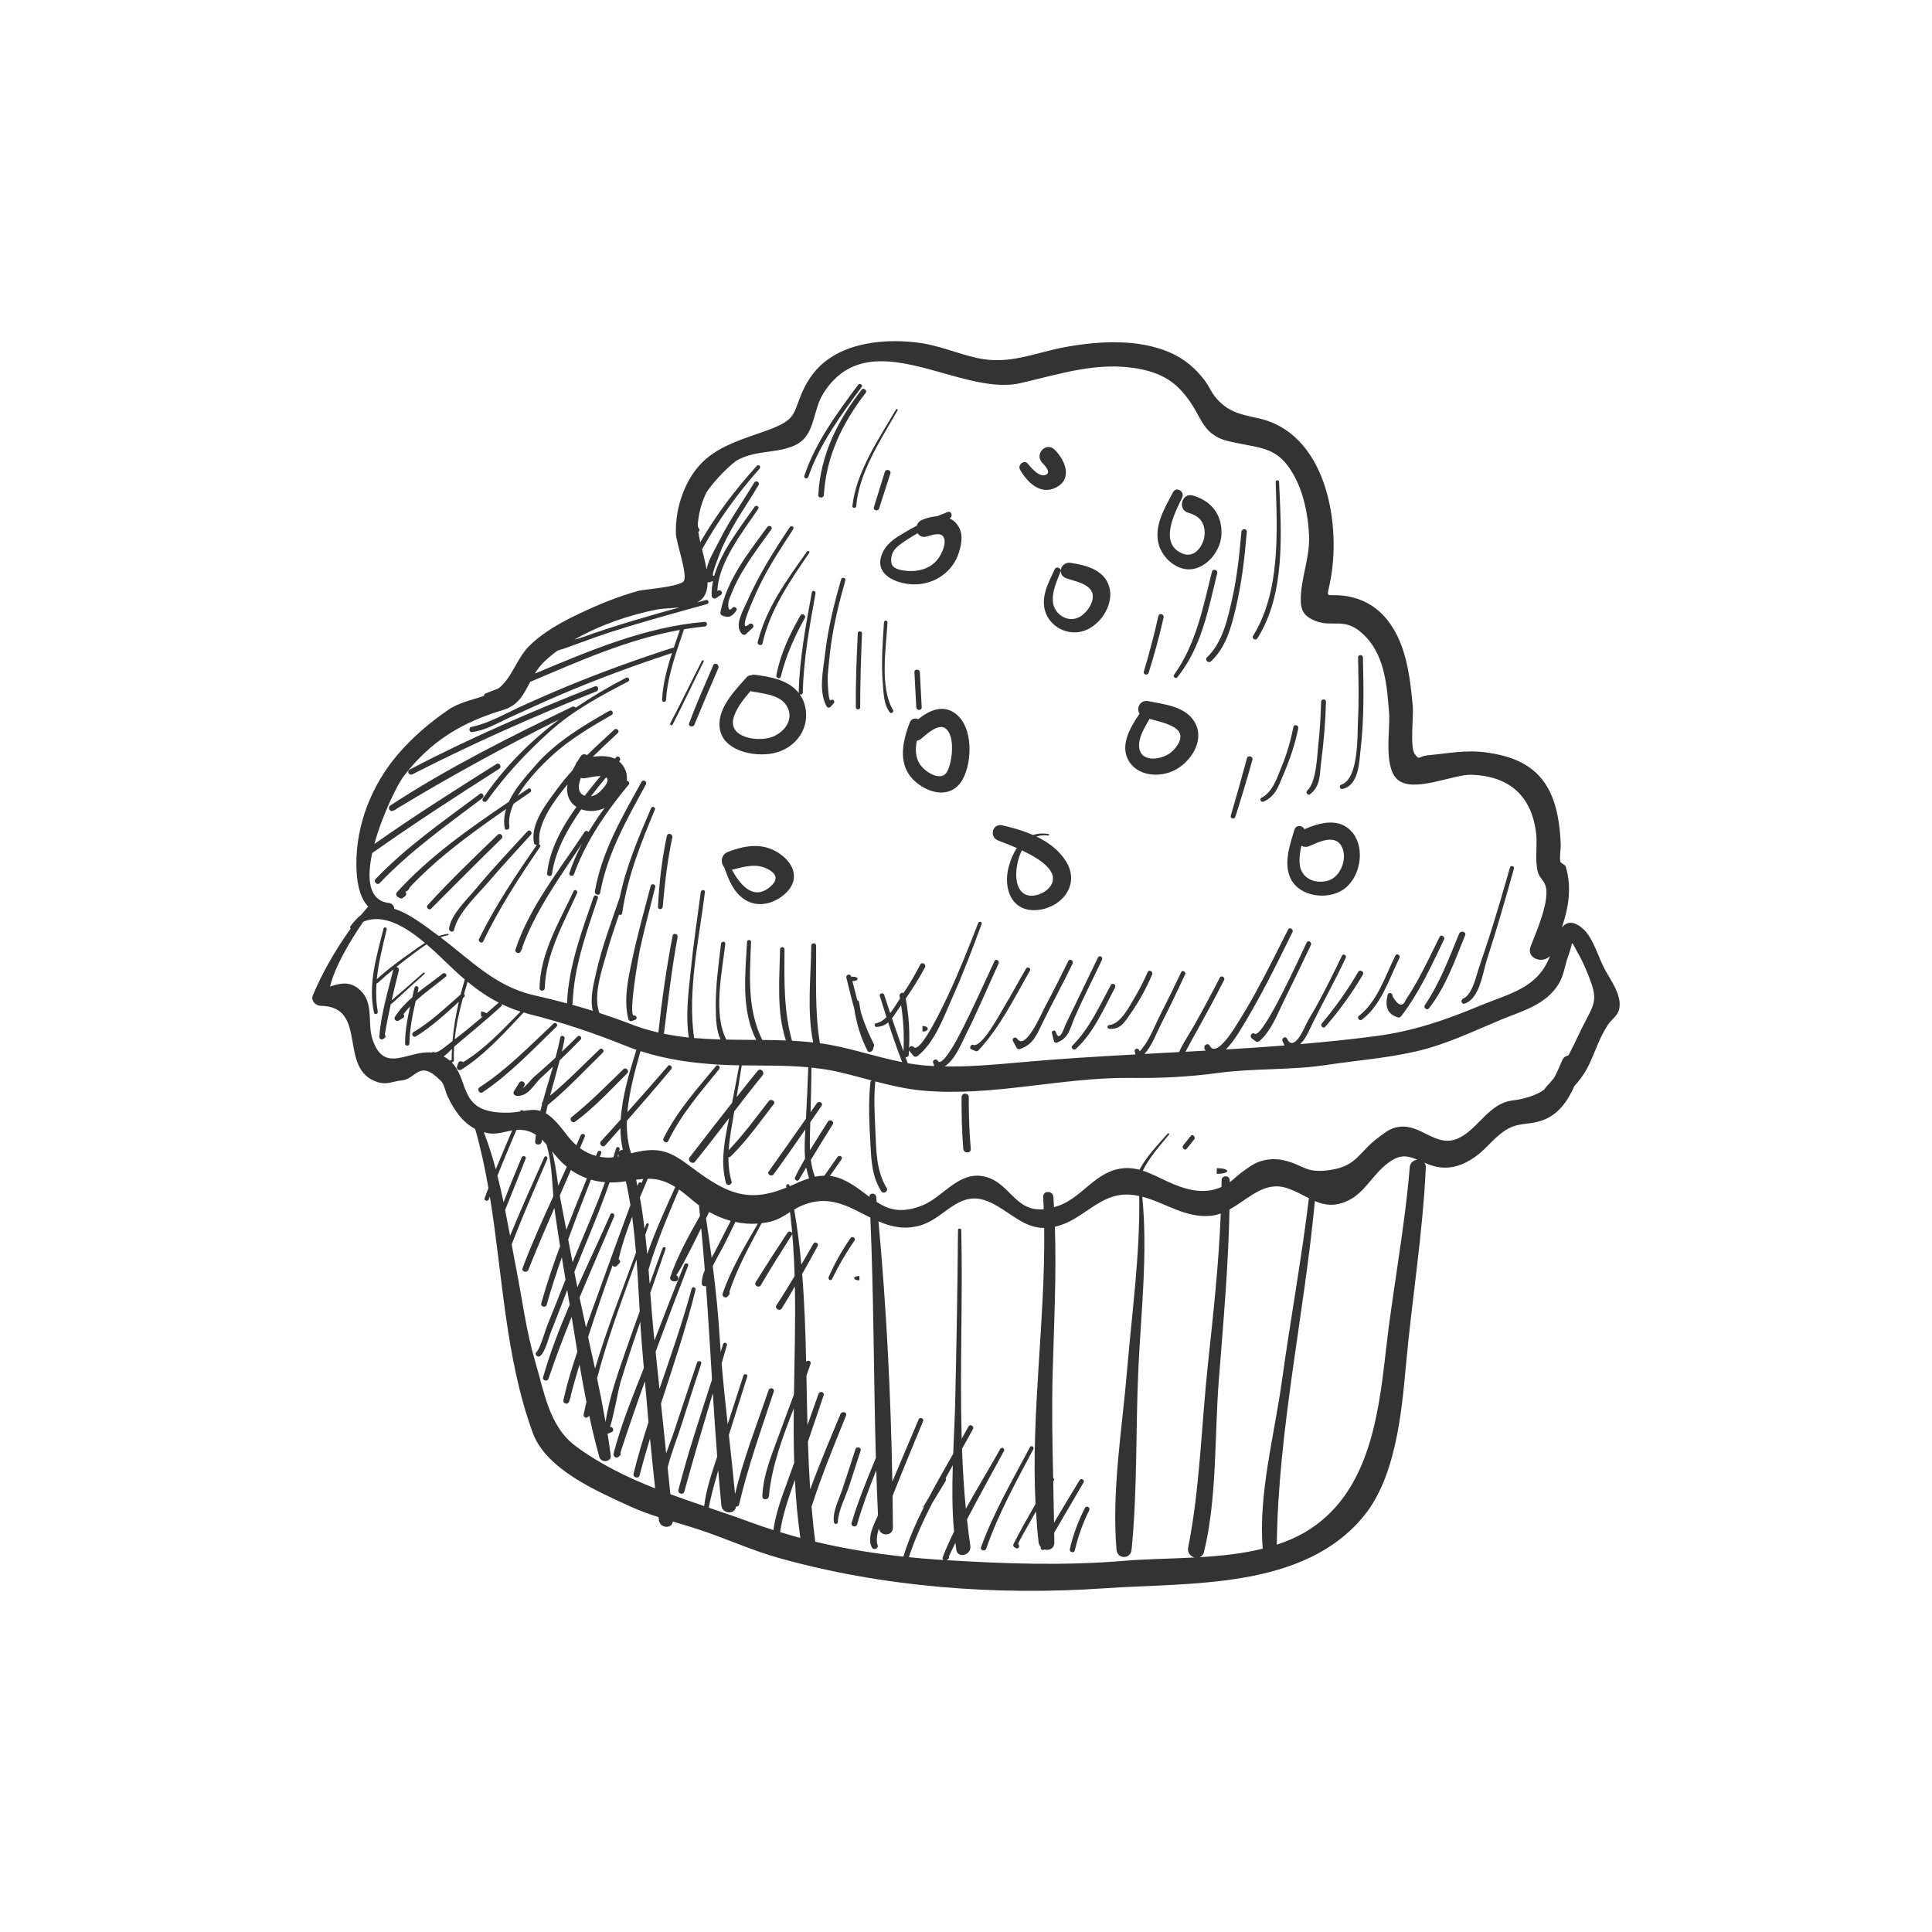 <?xml version="1.0" encoding="utf-8"?>
<!-- Generator: Adobe Illustrator 16.0.0, SVG Export Plug-In . SVG Version: 6.00 Build 0)  -->
<!DOCTYPE svg PUBLIC "-//W3C//DTD SVG 1.1//EN" "http://www.w3.org/Graphics/SVG/1.1/DTD/svg11.dtd">
<svg version="1.1" id="Layer_1" xmlns="http://www.w3.org/2000/svg" xmlns:xlink="http://www.w3.org/1999/xlink" x="0px" y="0px"
	 width="350px" height="350px" viewBox="0 0 350 350" enable-background="new 0 0 350 350" xml:space="preserve">
<g>
	<path fill="#333333" d="M286.76,168.243c-1.758-1.527-2.946-1.254-3.804-0.235c1.207-3.631,1.819-7.265,0.7-10.986
		c-0.133-0.441-0.859-0.569-0.968-0.897c-0.223-0.67,0.079-2.345,0.052-3.118c-0.124-3.426-0.642-7.333-2.381-10.355
		c-2.419-4.2-6.531-5.709-11.132-6.34c-3.771-0.52-6.874,0.193-10.519,0.512c-1.773,0.155-1.495,1.042-2.42-0.237
		c-0.896-1.244-0.189-6.912-0.343-8.586c-0.484-5.313-1.181-11.438-4.649-15.734c-2.002-2.478-4.607-3.918-7.783-4.331
		c-3.749-0.487-3.139,1.022-2.392-3.351c1.78-10.397-1.115-26.217-13.193-28.816c-3.197-0.688-5.702-1.171-7.904-4.023
		c-0.63-0.817-1.057-1.85-1.682-2.691c-1.722-2.319-3.757-4.043-6.414-5.202c-5.686-2.478-12.708-2.087-18.679-1.028
		c-5.747,1.018-10.313,3.355-16.262,2.028c-3.549-0.792-6.851-2.265-10.5-2.754c-5.343-0.713-11.894-0.262-16.423,2.953
		c-2.17,1.54-3.634,3.533-4.709,5.943c-1.774,3.983-0.878,5.017-6.63,7.063c-6.742,2.397-12.046,3.721-14.986,11.217
		c-0.917,2.338-1.346,4.823-1.298,7.334c0.034,1.703,2.142,7.314,1.452,8.625c-0.564,1.07-7.263,1.546-8.156,1.788
		c-3.688,0.999-7.295,2.484-10.742,4.122c-3.301,1.567-6.636,3.375-9.235,6.003c-2.138,2.163-3.056,5.729-5.466,7.575
		c-0.756,0.298-1.514,0.592-2.271,0.877c-0.229,0.087-0.338,0.274-0.363,0.47c-2.125,0.749-4.428,1.139-6.5,2.562
		c-3.341,2.297-6.492,4.987-9.121,8.076c-4.674,5.493-7.533,12.637-7.478,19.925c0.02,2.748,0.445,5.837,2.137,7.595
		c-0.42,0.479-0.842,0.973-1.262,1.49c-0.661,0.532-1.316,1.213-1.966,2.092c-0.113,0.151-0.05,0.304,0.073,0.387
		c-2.79,3.875-5.342,8.372-6.889,12.192c-0.363,0.895,0.544,1.814,1.39,1.822c8.923,0.096,2.937,11.676,10.514,13.873
		c1.621,0.467,2.603-0.211,4.2-0.354c2.727-0.242,3.133-4.004,7.161,0.141c0.565,0.58,0.814,2.016,1.173,2.76
		c1.176,2.453,2.666,4.686,4.987,5.879c1.011,3.52,1.776,7.105,2.408,10.727c-0.228,0.609-0.474,1.211-0.688,1.824
		c-0.164,0.471,0.589,0.678,0.746,0.207c0.06-0.176,0.13-0.348,0.192-0.525c2.345,14.316,2.788,29.146,7.771,42.809
		c2.428,6.662,11.668,10.594,17.597,13.324c1.694,0.781,3.435,1.402,5.194,1.969c0.025,0.182,0.042,0.369,0.065,0.553
		c0.192,1.488,2.391,1.617,2.515,0.244c1.481,0.443,2.966,0.875,4.443,1.354c4.981,1.613,9.702,3.824,14.754,5.242
		c18.885,5.307,39.458,6.852,59.025,5.498c15.581-1.076,36.066,0.279,46.986-13.113c5.708-7,6.82-18.49,7.609-27.234
		c1.089-12.07,3.051-23.773,3.606-35.912c0.016-0.357-0.096-0.625-0.252-0.846c0.187,0.078,0.376,0.158,0.574,0.24
		c3.147,1.301,5.934,0.596,8.637-1.313c1.859-1.313,3.222-3.217,5.065-4.529c2.492-1.779,4.17-1.16,6.744-1.949
		c3.132-0.957,4.913-3.537,6.159-6.357c1.102-1.195,2.034-2.521,2.776-4.141c1.101-2.396,1.8-4.664,3.294-6.939
		c0.67-1.025,1.761-1.549,2.046-2.893c0.528-2.479-1.66-5.318-2.7-7.294C289.526,173.321,288.564,169.811,286.76,168.243
		 M118.976,110.429c1.075-0.21,2.624-0.223,4.143-0.398c-5.825,1.619-11.643,3.271-17.334,5.318
		c-0.496,0.178-1.102,0.357-1.763,0.545C108.661,113.202,114.151,111.375,118.976,110.429 M73.162,140.581
		c4.941-6.416,10.576-9.746,18.026-11.974c2.746-0.822,3.713-2.903,4.866-5.087c8.826-3.735,17.737-7.732,27.111-9.399
		c-0.367,1.075-0.74,2.145-1.103,3.218c-0.061-0.011-0.129-0.011-0.203,0.013c-6.445,2.083-12.814,4.376-19.076,6.962
		c-2.691,1.112-5.356,2.279-8.009,3.479c-3.063,1.388-6.109,3.217-9.406,3.908c-0.51,0.108-0.405,0.99,0.125,0.925
		c2.431-0.301,4.307-1.478,6.502-2.484c3.14-1.438,6.272-2.888,9.448-4.244c6.649-2.842,13.433-5.342,20.299-7.603
		c-0.901,2.764-1.652,5.559-1.805,8.507c-0.024,0.466,0.693,0.46,0.722,0c0.283-4.474,1.855-8.595,3.256-12.805
		c1.239-0.203,2.488-0.38,3.746-0.493c0.538-0.05,0.545-0.893,0-0.848c-10.742,0.888-20.812,5.21-30.764,9.366
		c0.451-0.732,0.971-1.446,1.641-2.097c0.752-0.731,1.589-1.411,2.465-2.062c0.536-0.166,1.063-0.325,1.547-0.496
		c2.528-0.886,5.019-1.861,7.566-2.695c5.934-1.942,11.969-3.559,17.979-5.246c0.466-0.13,0.268-0.856-0.201-0.726
		c-0.538,0.151-1.077,0.3-1.618,0.451c0.512-0.284,0.968-0.631,1.279-1.118c0.458-0.72,0.632-1.615,0.644-2.599
		c0.116,0.065,0.255,0.09,0.373,0.046c0.199-0.081,0.399-0.159,0.599-0.238c-0.185,0.89-0.284,1.78-0.247,2.665
		c0.016,0.375,0.438,0.681,0.785,0.451c0.288-0.191,0.574-0.379,0.861-0.57c0.493-0.328,0.064-1.062-0.465-0.794
		c-0.048,0.023-0.096,0.047-0.143,0.072c0.163-5.204,4.668-10.806,7.393-14.879c0.271-0.404-0.377-0.774-0.649-0.379
		c-2.426,3.507-6.012,7.947-7.3,12.476c-0.057-0.007-0.12-0.005-0.188,0.013c-0.563,0.14,1.774-5.459,1.534-4.938
		c0.579-1.259,1.214-2.495,1.89-3.704c1.485-2.658,3.238-5.156,4.781-7.778c0.299-0.507-0.484-0.963-0.786-0.459
		c-2.076,3.473-4.438,6.76-6.243,10.392c-0.811,1.634-2.018,3.482-2.395,5.35c-0.202-1.199-0.52-2.446-0.818-3.646
		c2.973-5.297,6.339-10.007,10.435-14.628c0.304-0.341-0.194-0.844-0.503-0.502c-3.967,4.384-7.336,8.82-10.243,13.839
		c-0.155-0.666-0.284-1.303-0.364-1.894c0.193-0.089,0.318-0.297,0.154-0.514c-0.103-0.135-0.167-0.285-0.243-0.429
		c-0.006-0.234-0.002-0.457,0.018-0.667c0.192-2.026,0.741-3.922,1.611-5.63c1.653-2.368,3.928-4.536,5.155-5.473
		c0.028-0.021,0.044-0.048,0.064-0.072c0.036-0.022,0.067-0.047,0.104-0.069c3.416-1.965,6.934-1.278,10.335-2.672
		c4.138-1.698,3.347-6.229,5.479-9.58c8.394-13.196,24.592,0.688,35.625-1.807c7.316-1.656,14.134-4.047,21.755-2.557
		c4.742,0.928,7.34,3.069,9.756,7.052c0.974,1.605,1.683,3.442,3.216,4.626c1.342,1.036,2.521,1.298,4.18,1.646
		c4.971,1.05,7.721,0.896,10.469,5.532c1.936,3.265,2.804,7.538,2.967,11.286c0.165,3.84-1.329,7.334-1.49,11.008
		c-0.106,2.422,0.353,3.58,2.707,4.497c3.009,1.175,5.103-0.664,8.249,2.078c4.234,3.688,4.628,9.336,5.042,14.701
		c0.212,2.748-1.052,9.63,1.475,11.907c2.875,2.59,10.141-0.966,13.499-0.839c6.835,0.26,10.915,3.883,11.661,10.732
		c0.243,2.23-0.265,4.611,0.274,6.785c0.31,1.252,1.208,1.576,1.492,2.86c0.615,2.764-1.791,8.182-2.763,10.709
		c-0.846,2.202,2.145,3.218,3.508,1.743c-2.244,5.917-7.427,6.803-12.929,9.104c-6.118,2.557-11.912,4.518-18.517,5.398
		c-4.605,0.613-9.215,1.074-13.82,1.469c1.047-1.006,1.559-2.35,2.34-3.943c1.922-3.926,4.073-7.723,5.914-11.692
		c0.211-0.455-0.46-0.853-0.677-0.396c-1.448,3.048-2.961,6.062-4.574,9.027c-0.665,1.227-1.475,2.428-2.058,3.695
		c-0.469,1.018-2.188,4.697-3.342,2.303c-0.259-0.539-1.035-0.068-0.795,0.465c0.118,0.262,0.238,0.525,0.357,0.787
		c-3.543,0.279-7.084,0.506-10.627,0.717c0.965-0.967,1.821-2.236,2.265-2.941c3.7-5.881,6.727-12.087,9.804-18.308
		c0.262-0.528-0.526-0.996-0.794-0.465c-1.934,3.815-3.817,7.659-5.881,11.405c-0.982,1.785-2.006,3.547-3.095,5.27
		c-0.427,0.674-3.966,6.775-5.218,4.367c-0.331-0.635-1.208-0.076-0.939,0.549c0.056,0.131,0.119,0.229,0.18,0.338
		c-1.21,0.066-2.42,0.135-3.629,0.201c0.394-0.725,0.771-1.484,1.203-2.256c1.984-3.545,3.939-7.094,5.777-10.717
		c0.258-0.508-0.507-0.959-0.769-0.449c-1.481,2.891-3.01,5.754-4.608,8.578c-0.797,1.408-1.706,2.775-2.448,4.211
		c-0.024,0.047-0.146,0.326-0.329,0.695c-2.088,0.111-4.178,0.225-6.265,0.336c1.434-1.596,2.078-3.59,3.081-5.561
		c1.482-2.916,2.904-5.863,4.281-8.83c0.222-0.479-0.484-0.899-0.713-0.416c-1.233,2.609-2.496,5.201-3.811,7.77
		c-1.088,2.127-2.039,4.828-3.715,6.582c-0.025-0.068-0.052-0.133-0.075-0.201c-0.189-0.502-0.962-0.311-0.817,0.225
		c0.048,0.174,0.094,0.35,0.141,0.523c-7.029,0.383-14.063,0.805-21.104,1.449c-4.428,0.406-8.961,0.797-13.447,0.719
		c1.924-1.367,2.84-3.785,3.901-5.908c2.093-4.18,3.911-8.492,5.853-12.743c0.228-0.496-0.504-0.934-0.74-0.433
		c-1.537,3.266-3.006,6.563-4.578,9.813c-0.738,1.529-1.505,3.039-2.305,4.537c-0.263,0.494-2.763,4.984-3.39,3.705
		c-0.228-0.469-1.03-0.139-0.85,0.357c0.074,0.203,0.147,0.406,0.221,0.609c-0.689-0.033-1.377-0.08-2.063-0.143
		c-0.931-0.084-1.852-0.219-2.767-0.377c-0.129-0.361-0.255-0.723-0.387-1.082c0.263,0.023,0.559-0.129,0.588-0.469
		c0.021-0.27,0.019-0.539,0.035-0.807c0.022,0.061,0.051,0.119,0.098,0.176l0.727,0.857c0.206,0.242,0.564,0.174,0.777,0
		c3.127-2.557,4.638-6.943,6.246-10.525c1.964-4.381,3.656-8.875,5.319-13.376c0.146-0.393-0.477-0.557-0.625-0.172
		c-1.713,4.41-3.451,8.814-5.46,13.102c-0.486,1.037-4.976,10.748-6.237,9.369c-0.292-0.32-0.685-0.145-0.825,0.16
		c0.146-3.008-0.057-5.971-0.604-8.936c1.258-1.828,2.438-3.686,3.488-5.664c0.296-0.56-0.558-1.059-0.849-0.497
		c-0.916,1.766-1.923,3.477-3.024,5.131c-0.331-0.133-0.827,0.137-0.731,0.609c0.028,0.139,0.043,0.277,0.07,0.418
		c-0.521,0.811-1.103,1.777-1.771,2.619c-0.365-1.094-0.735-2.184-1.083-3.285c-0.16-0.504-0.955-0.289-0.796,0.219
		c0.396,1.273,0.798,2.545,1.205,3.816c-0.573,0.568-1.201,0.998-1.901,1.102c-0.378,0.057-0.29,0.689,0.09,0.668
		c0.95-0.055,1.593-0.365,2.12-0.822c0.787,2.42,1.621,4.824,2.534,7.197c-5.001-0.98-9.831-2.746-14.903-3.426
		c-0.958-5.799-0.64-11.83-0.69-17.68c-0.005-0.564-0.871-0.565-0.877,0c-0.061,5.617-0.81,11.9,0.348,17.537
		c-1.279-0.141-2.558-0.24-3.836-0.307c-1.517-5.438-1.397-10.861-1.359-16.561c0.003-0.518-0.795-0.518-0.805,0
		c-0.105,5.428-0.662,11.272,1.056,16.51c-1.427-0.055-2.852-0.08-4.276-0.094c-2.779-5.66-2.261-11.648-2.037-17.754
		c0.019-0.474-0.707-0.469-0.73,0c-0.317,5.924-1.083,12.273,1.658,17.746c-1.8-0.012-3.598-0.016-5.392-0.051
		c-2.489-4.707-0.724-12.486-0.199-17.362c0.053-0.496-0.715-0.487-0.773,0c-0.455,3.832-1,7.677-0.951,11.544
		c0.025,2,0.054,4.01,0.852,5.791c-1.596-0.043-3.189-0.125-4.776-0.262c-1.247-8.559,0.91-17.951,1.956-26.443
		c0.061-0.482-0.69-0.474-0.752,0c-0.628,4.741-1.337,9.477-1.822,14.236c-0.406,3.984-0.962,8.134-0.341,12.121
		c-1.508-0.158-3.013-0.383-4.512-0.688c0.739-5.855,1.399-11.708,2.48-17.514c0.109-0.584-0.782-0.837-0.897-0.248
		c-1.133,5.803-1.955,11.665-2.587,17.542c-1.608-0.371-3.212-0.838-4.806-1.455c-2.03-0.785-3.965-1.467-5.881-2.092
		c-1.165-3.186,0.414-7.639,1.262-10.642c0.683-2.415,1.486-4.793,2.29-7.169c0.24,0.104,0.533,0.042,0.58-0.285
		c0.948-6.588,3.399-12.66,5.934-18.767c0.16-0.385-0.512-0.673-0.679-0.288c-2.291,5.349-4.582,10.687-5.734,16.382
		c-0.017,0.03-0.041,0.054-0.052,0.091c-1.494,4.394-3.157,8.759-4.172,13.297c-0.5,2.234-1.167,4.752-0.626,6.998
		c-1.254-0.393-2.508-0.764-3.779-1.115c0.076-0.08,0.132-0.184,0.138-0.326c0.229-6.624,2.504-12.744,4.562-18.967
		c0.164-0.495-0.61-0.701-0.777-0.214c-2.154,6.282-4.503,12.483-4.81,19.181c-0.001,0.037,0.011,0.063,0.015,0.092
		c-1.942-0.52-3.933-1.01-6.054-1.492c-6.981-1.592-11.417-6.378-16.896-10.491c0.446-0.157,0.905-0.29,1.394-0.368
		c0.137-0.022,0.107-0.264-0.035-0.247c-0.581,0.073-1.129,0.211-1.655,0.391c-2.813-2.096-5.487-4.128-8.061-4.921
		c-0.016-0.489-0.354-0.989-0.993-1.064c-3.688-0.43-3.999-4.45-3.011-9.037c7.521-5.315,15.24-10.315,23.01-15.264
		c0.543-0.346,0.042-1.213-0.507-0.868c-7.449,4.699-14.912,9.398-22.104,14.485C69.255,147.608,72.034,142.047,73.162,140.581
		 M163.666,190.447c-0.712-1.98-1.402-3.969-2.076-5.963c0.412-0.537,0.789-1.168,1.262-1.826c0.132-0.184,0.26-0.371,0.39-0.557
		C163.677,184.869,163.82,187.643,163.666,190.447 M140.153,212.734c1.962-2.68,3.861-5.406,5.747-8.141
		c-0.019,0.318-0.031,0.639-0.051,0.955c-0.093,1.469-0.119,2.914,0.003,4.332c-0.642,1.109-1.262,2.232-1.814,3.389
		c-0.226,0.475,0.444,0.883,0.714,0.418c0.428-0.734,0.874-1.457,1.31-2.186c0.122,0.662,0.292,1.318,0.512,1.967
		c-1.143,0.365-2.286,0.883-3.463,1.406c-0.023,0.01-0.045,0.018-0.068,0.029c-0.012-0.055-0.021-0.111-0.033-0.168
		c-0.084-0.377-0.64-0.213-0.575,0.158c0.015,0.082,0.023,0.164,0.038,0.244c-7.084,2.934-11.08,0.883-17.005-3.533
		c-2.643-1.969-4.687-3.502-8.088-3.225c-1.139,0.094-2.126,0.316-3.052,0.553c-0.605-1.842-0.824-3.83-0.764-5.889
		c2.711-3.088,5.396-6.199,8.032-9.354c0.337-0.404-0.236-0.99-0.583-0.586c-2.42,2.82-4.876,5.604-7.355,8.369
		c0.332-3.719,1.387-7.566,2.375-11.055c4.583,1.49,9.263,2.156,14.131,2.447c1.25,0.072,2.499,0.107,3.75,0.129
		c-0.417,2.264-0.845,4.525-1.289,6.785c-2.277,2.883-4.532,5.781-6.766,8.695c-0.01,0.01-0.022,0.014-0.031,0.027
		c-0.306,0.4-0.614,0.803-0.918,1.203c-0.432,0.564,0.538,1.318,0.989,0.764c2.114-2.594,4.146-5.254,6.181-7.91
		c-0.081,0.414-0.161,0.83-0.243,1.244c-0.69,3.475-1.266,7.002-0.331,10.484c0.176,0.654,1.214,0.373,1.018-0.281
		c-0.428-1.436-0.57-2.898-0.562-4.375c0.137,0.021,0.288-0.01,0.419-0.139c2.929-2.867,5.294-6.232,7.787-9.471
		c0.416-0.537-0.502-1.064-0.911-0.533c-2.339,3.029-4.603,6.105-7.246,8.877c0.148-2.334,0.615-4.676,0.993-6.947
		c0.004-0.025,0.009-0.049,0.012-0.072c1.681-2.191,3.368-4.379,5.118-6.516c0.49-0.598-0.359-1.463-0.859-0.857
		c-1.299,1.576-2.559,3.184-3.83,4.783c0.32-1.916,0.629-3.834,0.931-5.754c4.029,0.063,8.051-0.02,12.046,0.344
		c-0.103,3.105-0.242,6.211-0.414,9.314c-2.233,3.191-4.471,6.385-6.738,9.553C138.883,212.754,139.768,213.258,140.153,212.734
		 M128.468,219.561c1.237,0.686,2.547,1.24,3.907,1.611c-0.959,1.867-1.921,3.732-2.865,5.605c-0.183,0.363-0.385,0.717-0.59,1.064
		c-0.315-2.377-0.653-4.756-1.017-7.131C128.1,220.311,128.288,219.928,128.468,219.561 M108.164,249.688
		c1.898-7.268,4.594-14.439,7.151-21.523c0.236,3.17,0.402,6.328,0.574,9.402c-0.736,2.045-1.478,4.088-2.189,6.141
		c-1.577,4.549-3.279,9.129-3.998,13.904C109.241,254.967,108.722,252.326,108.164,249.688 M110.595,219.977
		c-1.925,4.406-4.012,8.789-5.996,13.215c-0.048-0.238-0.1-0.477-0.147-0.715c-0.138-0.688-0.262-1.377-0.398-2.066
		c2.143-5.385,4.487-10.723,6.373-16.201c0.404,0.008,0.811,0.008,1.227-0.021c0.607-0.045,1.175-0.113,1.721-0.188
		c0.33,1.404,0.595,2.848,0.833,4.309c-1.946,5.283-3.892,10.566-5.781,15.869c-0.743,2.082-1.519,4.172-2.28,6.271
		c-0.396-1.795-0.782-3.59-1.158-5.381c2.044-4.91,4.183-9.785,6.275-14.701C111.455,219.916,110.794,219.52,110.595,219.977
		 M102.93,224.545c1.321-3.631,2.717-7.234,4.122-10.838c0.82,0.24,1.678,0.389,2.56,0.459c-1.781,4.896-3.906,9.684-5.891,14.504
		C103.451,227.297,103.192,225.922,102.93,224.545 M101.485,217.025c-0.027-0.145-0.046-0.301-0.072-0.447
		c0.672-1.541,1.346-3.08,2.008-4.625c0.906,0.643,1.883,1.137,2.908,1.51c-1.264,3.102-2.53,6.205-3.737,9.328
		C102.227,220.867,101.84,218.949,101.485,217.025 M101.128,214.787c-0.296-2.066-0.562-4.215-1.112-6.223
		c0.38,0.475,0.765,0.953,1.178,1.404c0.47,0.52,0.976,0.977,1.495,1.402C102.173,212.51,101.651,213.65,101.128,214.787
		 M112.017,209.053c-0.001,0.1,0.004,0.203,0.043,0.316c0.012,0.039,0.023,0.078,0.036,0.119c-0.071,0.014-0.143,0.025-0.215,0.039
		C111.926,209.369,111.973,209.211,112.017,209.053 M115.243,213.723c0.439-0.063,0.868-0.109,1.294-0.146
		c-0.106,0.25-0.207,0.494-0.314,0.742c-0.125-0.18-0.475-0.195-0.577,0.08c-0.056,0.15-0.11,0.301-0.166,0.451
		C115.398,214.475,115.331,214.092,115.243,213.723 M110.977,229.227c0.142,0.25,0.48,0.369,0.73,0.121
		c0.173-0.172,0.347-0.342,0.521-0.514c0.23-0.227,0.078-0.596-0.167-0.697c0.592-2.588,1.475-5.168,2.459-7.719
		c0.294,2.148,0.518,4.332,0.695,6.525c-2.544,6.932-5.331,13.914-7.418,21.004c-0.413-1.912-0.835-3.82-1.258-5.727
		C107.938,237.867,109.435,233.539,110.977,229.227 M116.902,223.686c0.206-0.594,0.417-1.188,0.617-1.777
		c0.101-0.295-0.364-0.418-0.463-0.127c-0.093,0.273-0.195,0.545-0.288,0.816c-0.233-1.914-0.501-3.811-0.846-5.664
		c0.475-1.141,0.953-2.271,1.423-3.393c1.531-0.02,3.084,0.303,4.998,1.49c-1.817,4.004-3.649,8.008-5.087,12.16
		C117.15,226.021,117.033,224.852,116.902,223.686 M87.464,184.146c-0.894,0.764-1.792,1.518-2.705,2.26
		c-0.786,0.639-1.586,1.26-2.386,1.881c0.258-2.525,0.808-4.996,1.479-7.457c0.081-0.07,0.159-0.143,0.239-0.215
		c0.197-0.174,0.131-0.404-0.027-0.535c0.208-0.738,0.428-1.477,0.648-2.215c1.813,1.486,3.659,2.756,5.662,3.785
		c-0.049,0.016-0.098,0.043-0.144,0.084c-0.694,0.621-1.407,1.23-2.111,1.84c-0.094-0.195-0.971-0.363-0.971-0.363v0.963
		C87.149,184.174,87.367,184.158,87.464,184.146 M67.44,188.145c-0.856-2.695,0.229-6.123-1.878-8.441
		c-1.871-2.059-3.717-1.65-5.772-0.988c0.896-3.666,3.602-8.203,6.008-11.722c3.616-1.574,7.651,0.85,11.182,3.825
		c-0.664,0.418-1.315,0.879-1.977,1.345c-2.329,1.647-4.642,3.303-6.743,5.235c0.296-3.023,1.079-5.995,1.792-9.021
		c0.089-0.372-0.482-0.531-0.575-0.158c-1.242,5.01-2.841,10.047-1.728,15.233c0.098,0.451,0.766,0.256,0.687-0.189
		c-0.311-1.732-0.347-3.432-0.231-5.111c0.072,0.004,0.146-0.018,0.211-0.08c0.928-0.854,1.883-1.662,2.851-2.456
		c-1.02,4.022-2.229,8.071-2.563,12.223c-0.028,0.342,0.417,0.588,0.695,0.398c0.082-0.055,0.164-0.107,0.247-0.164
		c0.243-0.162,0.233-0.502,0.068-0.682c0.31-1.848,0.681-3.674,1.083-5.492c0.047-0.004,0.095-0.01,0.139-0.047
		c1.972-1.824,3.973-3.615,5.965-5.416c0.146-0.131-0.069-0.342-0.214-0.215c-1.894,1.686-3.806,3.352-5.737,4.994
		c0.41-1.809,0.852-3.611,1.308-5.421c0.09-0.357-0.184-0.589-0.466-0.615c1.025-0.824,2.063-1.627,3.127-2.416
		c0.784-0.58,1.557-1.169,2.36-1.696c2.294,1.968,4.363,4.13,5.936,5.521c0.33,0.293,0.661,0.568,0.991,0.846
		c-0.269,0.914-0.531,1.828-0.766,2.738c-2.755,2.393-5.391,4.939-8.543,6.816c-0.491,0.293-0.042,1.068,0.447,0.768
		c2.861-1.748,5.299-4.033,7.776-6.268c-0.547,2.344-0.936,4.701-1.141,7.109c-0.218,0.168-0.429,0.344-0.647,0.51
		c-0.528,0.402-2.095,1.746-2.614,1.518c-0.191-0.084-0.372-0.043-0.511,0.055C73.84,190.24,69.532,194.709,67.44,188.145
		 M81.814,192.063c-0.137,0.014-0.246,0.033-0.35,0.055c-0.319-0.271-0.687-0.523-1.103-0.75c0.537-0.336,1.025-0.85,1.521-1.352
		c-0.035,0.678-0.068,1.355-0.068,2.045V192.063z M81.828,192.455c0.206-0.002,0.408-0.131,0.398-0.395
		c-0.025-0.816-0.005-1.621,0.042-2.42c0.117-0.113,0.234-0.225,0.354-0.326c2.75-2.318,5.526-4.576,8.177-7.01
		c0.134-0.123,0.146-0.27,0.097-0.396c1.079,0.523,2.208,0.973,3.405,1.35c-3.181,3.23-6.582,6.883-10.413,9.164
		c-0.231-0.252-0.753-0.266-0.891,0.174c-0.067,0.213-0.134,0.426-0.202,0.639c-0.129,0.412,0.367,0.789,0.731,0.563
		c4.259-2.646,7.856-6.691,11.333-10.377c0.295,0.088,0.581,0.184,0.884,0.258c6.259,1.58,11.647,3.383,17.654,5.799
		c0.63,0.252,1.261,0.482,1.893,0.701c-1.24,3.975-2.579,8.396-2.846,12.633c-1.186,1.313-2.364,2.635-3.566,3.932
		c-0.466,0.506,0.294,1.266,0.755,0.756c0.931-1.033,1.842-2.088,2.763-3.131c0.005,1.342,0.147,2.65,0.441,3.914
		c-0.285,0.023-0.557,0.15-0.708,0.375c0.04-0.148,0.088-0.295,0.125-0.443c0.109-0.418-0.528-0.592-0.645-0.178
		c-0.153,0.539-0.326,1.074-0.491,1.609c-0.776,0.094-1.579,0.088-2.461-0.086c0.088-0.225,0.176-0.449,0.261-0.674
		c0.16-0.416-0.503-0.59-0.666-0.184c-0.092,0.232-0.186,0.461-0.279,0.691c-0.343-0.098-0.695-0.213-1.067-0.367
		c-0.727-0.299-1.31-0.652-1.834-1.029c0.292-0.703,0.595-1.402,0.88-2.111c0.19-0.471-0.565-0.664-0.756-0.207
		c-0.255,0.604-0.52,1.203-0.781,1.805c-1.601-1.398-2.47-3.135-4.245-4.818c-0.454-0.428-0.875-0.738-1.282-0.979
		c0.106-0.498,0.218-0.994,0.337-1.49c3.574-2.912,6.699-6.301,9.991-9.512c0.387-0.379-0.201-0.963-0.591-0.592
		c-2.97,2.818-5.81,5.791-8.971,8.398c0.562-2.133,1.186-4.26,1.736-6.395c1.284-1.234,2.552-2.49,3.796-3.771
		c0.354-0.367-0.2-0.924-0.563-0.561c-0.936,0.934-1.883,1.854-2.841,2.766c0.185-0.791,0.353-1.582,0.498-2.379
		c0.092-0.506-0.678-0.725-0.777-0.213c-0.235,1.227-0.542,2.445-0.869,3.66c-0.432,0.398-0.855,0.805-1.292,1.199
		c-0.848,0.768-1.707,1.523-2.574,2.27c-0.574,0.494-1.281,1.518-2.035,2.043c0.085-0.145,0.17-0.287,0.257-0.43
		c0.353-0.592-0.559-1.119-0.922-0.539c-0.321,0.516-0.644,1.027-0.964,1.541c-0.237,0.379,0.079,0.803,0.479,0.834
		c2.199,0.158,3.058-2.039,4.506-3.338c0.711-0.641,1.399-1.303,2.096-1.955c-0.61,2.111-1.275,4.215-1.852,6.334
		c-0.027,0.043-0.056,0.086-0.083,0.129c-0.094,0.15-0.103,0.289-0.063,0.41c-0.101,0.383-0.192,0.768-0.286,1.15
		c-1.008-0.299-1.966-0.17-3.072,0.014c-0.131-0.189-0.506-0.209-0.621,0.082c-0.002,0.006-0.005,0.012-0.007,0.018
		c-0.649,0.104-1.355,0.197-2.156,0.215C82.827,201.762,85.215,195.883,81.828,192.455 M87.645,205.092
		c0.26,0.07,0.51,0.152,0.787,0.199c1.629,0.271,2.906-0.264,4.354-0.506c-0.993,2.348-2.002,4.688-2.97,7.043
		C89.197,209.521,88.494,207.254,87.645,205.092 M104.304,261.992c-4.831-3.566-5.721-9.857-7.375-15.432
		c-1.595-5.377-2.281-10.955-3.359-16.445c-0.297-1.514-0.585-3.086-0.878-4.676c2.027-5.215,4.25-10.346,6.464-15.48
		c0.16-0.373-0.383-0.699-0.551-0.322c-2.115,4.723-4.231,9.445-6.202,14.229c-0.283-1.537-0.582-3.1-0.895-4.662
		c1.268-3.092,2.474-6.205,3.724-9.305c0.186-0.459-0.548-0.646-0.735-0.203c-1.128,2.689-2.236,5.383-3.269,8.107
		c-0.337-1.609-0.711-3.213-1.113-4.807c1.096-2.785,2.287-5.535,3.439-8.301c0.137-0.01,0.271-0.025,0.412-0.025
		c1.266-0.01,2.261,0.352,3.116,0.912c-0.051,0.4-0.102,0.801-0.136,1.203c-0.063,0.762,1.142,0.766,1.191,0
		c0.008-0.109,0.023-0.219,0.032-0.328c0.29,0.279,0.571,0.576,0.841,0.889c0.858,2.838,0.996,6.24,1.233,9.365
		c-1.97,4.295-3.913,8.598-5.574,13.021c-0.25,0.664,0.803,0.939,1.059,0.291c1.486-3.771,3.095-7.492,4.714-11.205
		c0.037,0.322,0.071,0.65,0.115,0.963c0.285,1.992,0.594,3.982,0.908,5.971c-1.262,3.406-2.427,6.848-3.409,10.348
		c-0.176,0.631,0.799,0.898,0.978,0.27c0.827-2.898,1.76-5.76,2.749-8.6c0.217,1.348,0.443,2.699,0.668,4.045
		c-1.072,2.715-2.147,5.426-3.239,8.127c-0.502,1.244-1.347,4.359-2.017,4.982c-0.465,0.432,0.23,1.125,0.695,0.695
		c0.961-0.893,1.442-3.113,1.896-4.26c1.009-2.545,1.991-5.1,2.975-7.654c0.026,0.156,0.052,0.313,0.078,0.469
		c0.124,0.732,0.243,1.469,0.363,2.203c-1.846,4.291-3.539,8.637-4.812,13.109c-0.18,0.633,0.771,0.885,0.979,0.271
		c1.283-3.791,2.701-7.518,4.191-11.209c0.34,2.102,0.681,4.209,1.03,6.318c-0.976,2.891-1.864,5.803-2.522,8.754
		c-0.15,0.672,0.81,0.934,1.029,0.283c0.092-0.268,0.182-0.535,0.272-0.805c0.027-0.08,0.025-0.152,0.009-0.223
		c0.506-1.9,1.046-3.795,1.609-5.684c0.389,2.271,0.803,4.537,1.254,6.793c-0.171,0.754-0.359,1.508-0.507,2.266
		c-0.089,0.463,0.416,0.756,0.773,0.449c0.088-0.076,0.164-0.15,0.242-0.225c0.541,2.518,1.141,5.016,1.826,7.482
		c0.306,1.096,2.22,0.93,2.065-0.281c-0.17-1.32-0.364-2.645-0.577-3.967c0.075-0.004,0.15-0.01,0.215-0.041l0.565-0.248
		c0.512-0.227,0.147-1.088-0.384-0.908c0.317-0.107,1.63-7.078,1.946-8.109c0.79-2.58,1.631-5.145,2.488-7.701
		c0.362-1.076,0.739-2.148,1.105-3.223c0.089,1.461,0.185,2.902,0.3,4.297c0.111,1.352,0.224,2.705,0.337,4.057
		c-1.984,5.1-4.125,10.205-5.478,15.502c-0.113,0.438,0.407,0.932,0.822,0.633c0.076-0.055,0.149-0.107,0.222-0.16
		c0.252-0.18,0.288-0.449,0.2-0.664c1.401-4.328,2.899-8.629,4.434-12.916c0.207,2.465,0.422,4.932,0.646,7.395
		c-0.99,3.09-1.92,6.193-2.707,9.338c-0.18,0.715,0.958,1.018,1.1,0.303c0.575-2.24,1.218-4.461,1.887-6.674
		c0.286,3.018,0.586,6.033,0.924,9.045C113.649,267.645,108.774,265.291,104.304,261.992 M121.445,270.689
		c-0.159-1.613-0.333-3.227-0.5-4.842c0.689-2.727,1.796-5.439,2.624-8.061c1.134-3.586,2.291-7.166,3.462-10.74
		c0.156-0.475-0.586-0.674-0.746-0.205c-1.355,3.982-2.69,7.971-3.998,11.969c-0.481,1.471-1.081,2.959-1.606,4.469
		c-0.313-3.01-0.616-6.018-0.934-9.025c2.211-6.822,4.537-13.617,6.259-20.598c0.113-0.459-0.583-0.65-0.706-0.195
		c-1.66,6.133-3.779,12.139-5.827,18.16c-0.238-2.252-0.471-4.502-0.701-6.752c1.918-5.207,3.895-10.395,5.891-15.564
		c0.169-0.438-0.523-0.613-0.695-0.193c-1.868,4.553-3.646,9.137-5.407,13.73c-0.055-0.539-0.115-1.078-0.168-1.619
		c-0.225-2.246-0.403-4.605-0.582-7.016c0.922-2.645,1.848-5.287,2.761-7.936c0.119-0.346-0.423-0.49-0.545-0.15
		c-0.772,2.148-1.556,4.295-2.338,6.439c-0.063-0.855-0.13-1.713-0.2-2.576c1.479-4.979,3.483-9.732,5.521-14.498
		c1.257,0.889,2.387,1.947,3.616,2.883c0.068,0.631,0.12,1.266,0.186,1.896c-2.052,3.582-4.055,7.254-5.387,11.074
		c-0.138,0.396,0.219,0.76,0.593,0.777c0.097,0.004,0.193,0.01,0.29,0.014c0.664,0.031,0.774-0.963,0.153-1.141
		c0.275,0.078,2.565-4.447,4.567-8.498c0.24,2.539,0.459,5.08,0.655,7.623c-0.327,0.74-0.554,1.516-0.556,2.377
		c-0.002,0.416,0.433,0.621,0.773,0.473c0.406,5.65,0.741,11.301,1.087,16.953c-2.134,6.635-4.35,13.25-6.083,19.994
		c-0.178,0.693,0.89,0.988,1.07,0.295c1.622-5.971,3.4-11.891,5.163-17.818c0.238,3.83,0.497,7.662,0.79,11.492
		c-0.969,2.936-1.992,5.896-2.361,8.959C125.515,272.141,123.469,271.436,121.445,270.689 M128.416,273.133
		c0.168-1.236,0.838-3.773,1.702-6.764c0.172,2.115,0.356,4.23,0.562,6.346c0.158,1.607,2.542,1.693,2.643,0.211
		c0.247,0.033,0.503-0.074,0.579-0.395c1.627-6.965,4.046-13.652,6.277-20.438c0.197-0.598-0.736-0.848-0.936-0.258
		c-2.128,6.24-4.575,12.416-6.084,18.844c-0.333-3.584-0.721-7.152-1.117-10.719c1.552-5.023,3.063-9.682,3.331-10.576
		c0.134-0.447-0.554-0.633-0.695-0.193c-0.938,2.939-1.899,5.875-2.851,8.809c-0.401-3.664-0.788-7.332-1.099-11.018
		c0.321-1.098,0.646-2.189,0.96-3.289c0.125-0.441-0.554-0.627-0.687-0.189c-0.144,0.473-0.294,0.945-0.44,1.418
		c-0.073-0.971-0.146-1.941-0.206-2.914c-0.26-4.246-0.7-8.449-1.231-12.639c0.685-1.461,1.603-2.922,2.152-4.047
		c0.642-1.322,1.294-2.637,1.945-3.953c1.339,0.287,2.706,0.396,4.072,0.297c-2.372,4.119-4.847,8.182-6.384,12.703
		c-0.167,0.494,0.542,0.914,0.888,0.516c0.083-0.094,0.167-0.191,0.251-0.287c0.156-0.18,0.164-0.389,0.088-0.561
		c1.416-4.367,3.666-8.34,5.806-12.387c0.009-0.018-0.001-0.031,0.004-0.047c0.654-0.082,1.308-0.195,1.953-0.383
		c1.216-0.35,2.214-0.998,3.222-1.635c0.474,3.84,0.718,7.701,0.835,11.576c-1.064,1.785-2.153,3.557-3.289,5.299
		c-0.39,0.607,0.584,1.174,0.966,0.566c0.818-1.311,1.59-2.645,2.366-3.977c0.129,6.504-0.064,13.037-0.165,19.568
		c-0.873,2.344-1.749,4.684-2.602,7.035c-1.344,3.703-2.97,7.402-3.124,11.387c-0.029,0.775,1.125,0.752,1.193,0
		c0.476-5.34,2.463-10.676,4.503-15.889c-0.035,3.275-0.025,6.549,0.076,9.814c-0.114,0.328-0.234,0.658-0.347,0.988
		c-1.246,3.621-2.921,7.414-3.415,11.232c-1.379-0.436-2.75-0.896-4.108-1.398C133.493,274.859,130.952,273.996,128.416,273.133
		 M141.321,277.553c0.462-3.193,1.595-6.373,2.684-9.475c0.179,3.527,0.481,7.041,0.988,10.537
		C143.762,278.287,142.541,277.924,141.321,277.553 M164.646,282.104c1.109-3.34,2.578-6.586,4.216-9.771
		c0.814-1.342,1.627-2.686,2.442-4.029c0.119-0.195,0.09-0.381-0.004-0.529c0.435-0.781,0.874-1.555,1.312-2.332
		c-0.126,4.02-0.147,8.045,0.224,12.002c-0.745,1.527-1.441,3.074-2.055,4.66c-0.091,0.236,0.01,0.408,0.174,0.502
		c-0.383-0.023-0.768-0.045-1.152-0.07C168.084,282.424,166.363,282.275,164.646,282.104 M203.429,282.771
		c-10.569,0.893-21.35,0.525-31.952-0.135c0.04-0.016,0.08-0.033,0.112-0.061l0.224-0.182c0.138-0.109,0.139-0.271,0.089-0.42
		c0.377-0.84,0.79-1.66,1.185-2.486c0.056,0.424,0.092,0.852,0.159,1.273c0.259,1.674,2.787,0.957,2.541-0.701
		c-0.237-1.588-0.432-3.189-0.607-4.791c2.156-4.168,4.451-8.256,6.699-12.4c0.237-0.438-0.425-0.826-0.669-0.391
		c-2.028,3.627-4.222,7.199-6.237,10.859c-0.346-3.596-0.566-7.221-0.698-10.863c0.672-1.197,1.341-2.391,1.98-3.582
		c0.284-0.527-0.518-0.998-0.803-0.471c-0.399,0.74-0.817,1.482-1.232,2.225c-0.361-12.613,0.211-25.404-0.077-37.797
		c-0.009-0.383-0.593-0.385-0.595,0c-0.073,10.295-0.269,20.592-0.5,30.887c-0.072,3.176-0.24,6.404-0.368,9.641
		c-1.478,2.59-2.982,5.201-4.384,7.859c-0.308,0.516-0.615,1.035-0.921,1.551c-0.072,0.121-0.081,0.236-0.061,0.342
		c-1.449,2.893-2.719,5.842-3.664,8.869c-5.363-0.574-10.707-1.445-15.958-2.701c-0.28-2.104-0.494-4.221-0.675-6.346
		c1.805-5.6,4.047-11.039,6.25-16.498c0.252-0.625-0.754-0.889-1.008-0.277c-1.882,4.529-3.808,9.039-5.481,13.643
		c-0.193-2.871-0.326-5.758-0.419-8.65c0.956-2.801,1.917-5.6,2.851-8.406c0.197-0.59-0.727-0.836-0.929-0.254
		c-0.657,1.893-1.333,3.781-2.005,5.67c-0.076-2.986-0.128-5.975-0.186-8.967c0.263-0.717,0.52-1.434,0.757-2.143
		c0.172-0.512-0.529-0.746-0.811-0.375c-0.115-5.324-0.294-10.637-0.719-15.9c0.948-1.676,1.883-3.354,2.804-5.045
		c0.271-0.496-0.479-0.936-0.759-0.443c-0.723,1.27-1.461,2.527-2.195,3.787c-0.307-3.346-0.715-6.674-1.292-9.969
		c0.422-0.252,0.855-0.488,1.317-0.688c3.599-1.555,6.559-0.84,9.888,0.83c0.875,0.438,1.731,0.891,2.589,1.313
		c0.633,14.504,0.597,29.025,1.002,43.533c-1.582,3.885-3.209,7.746-4.394,11.779c-0.188,0.639,0.814,0.914,0.997,0.275
		c0.945-3.35,2.193-6.59,3.467-9.818c0.085,2.729,0.19,5.455,0.318,8.184c-0.909,1.889-1.998,4.232-1.092,5.828
		c0.304,0.535,1.246,0.178,1.023-0.432c-0.283-0.771-0.131-1.85,0.213-3.012c0.274,1.459,2.568,1.43,2.558-0.186
		c-0.011-1.904-0.035-3.814-0.063-5.725c0.028-0.064,0.058-0.137,0.083-0.195c1.755-4.484,3.631-8.92,5.456-13.375
		c0.185-0.453-0.6-0.787-0.793-0.336c-1.602,3.771-3.213,7.537-4.787,11.318c-0.278-15.709-1.072-31.543-2.513-47.156
		c2.273,0.971,4.619,1.529,7.358,0.803c2.055-0.543,3.628-1.842,5.323-3.057c3.675-2.639,5.887-2.408,9.654-0.018
		c2.638,1.674,4.649,3.451,7.685,3.469c0.217,16.643-2.388,33.396-1.571,50.004c-1.373,2.387-2.729,4.781-3.979,7.238
		c-0.109,0.213-0.056,0.477,0.161,0.605c0.076,0.047,0.153,0.094,0.231,0.141c0.487,0.291,0.859-0.416,0.433-0.74
		c-0.084-0.064,1.577-3,3.24-5.895c0.114,1.867,0.258,3.732,0.471,5.594c0.041,0.361,0.2,0.633,0.402,0.854
		c-0.146,0.398,0.352,0.717,0.629,0.432c0.824,0.277,1.835-0.123,1.824-1.285c-0.006-0.58-0.021-1.16-0.029-1.74
		c1.774-3.029,3.547-6.061,5.321-9.092c0.274-0.465-0.446-0.885-0.723-0.422c-1.534,2.572-3.124,5.123-4.629,7.719
		c-0.043-2.492-0.086-4.982-0.143-7.473c0.039-0.066,0.084-0.145,0.104-0.18c0.111-0.197,0.026-0.383-0.117-0.484
		c-0.143-6.369-0.266-12.732-0.085-19.125c0.247-8.807,0.688-17.582,0.399-26.373c5.193-1.135,7.948-6.129,13.503-5.816
		c0.605,0.035,1.193,0.125,1.772,0.248c0.181,10.492-1.311,21.002-2.184,31.447c-0.889,10.635-2.831,21.979-1.927,32.631
		c0.149,1.764,2.557,1.746,2.73,0c1.064-10.746,0.728-21.824,1.224-32.631c0.477-10.365,1.731-20.963,0.714-31.313
		c4.152,1.064,7.803,3.9,12.396,3.455c0.635-0.061,1.239-0.213,1.822-0.42c-0.363,9.25-1.382,18.438-2.362,27.658
		c-1.153,10.836-1.418,22.166-3.544,32.854c-0.189,0.947,0.439,1.617,1.164,1.805C211.915,282.391,207.451,282.43,203.429,282.771
		 M217.319,282.104c0.367-0.145,0.676-0.441,0.801-0.961c2.375-9.838,1.892-20.973,2.676-31.061
		c0.803-10.32,1.735-20.625,1.938-30.973c3.44-1.883,6.297-5.234,10.415-3.873c1.49,0.492,2.747,1.221,3.969,1.838
		c-1.34,11.088-3.362,22.08-4.894,33.145c-1.349,9.746-4.291,20.432-3.468,30.34C225.113,281.457,221.219,281.875,217.319,282.104
		 M255.385,211.471c-0.926,11.268-3.084,22.172-4.339,33.363c-1.369,12.209-3.233,26.152-14.789,32.834
		c-1.547,0.895-3.215,1.592-4.953,2.164c0.252-20.785,4.947-41.537,6.899-62.25c1.752,0.75,3.555,1.068,6.002-0.078
		c2.751-1.293,4.225-4.166,6.385-6.096c2.647-2.365,4.015-2.195,6.193-1.314C256.111,210.158,255.455,210.609,255.385,211.471
		 M287.508,184.432c-1.242,2.324-2.209,4.594-3.365,6.77c-0.48,0.078-0.911,0.355-1.147,0.912c-0.537,1.268-0.974,2.293-1.456,3.145
		c-0.442,0.561-0.912,1.111-1.441,1.648c-0.129,0.133-0.219,0.279-0.29,0.43c-0.939,0.73-2.207,1.268-4.139,1.744
		c-1.22,0.301-2.093,0.197-3.323,0.711c-3.332,1.389-5.104,5.127-8.34,6.494c-3.907,1.652-6.576-2.721-10.601-2.141
		c-1.547,0.223-2.36,0.943-3.553,1.813c-3.793,2.773-3.931,5.293-8.972,6.01c-4.385,0.623-4.57-0.854-8.151-1.732
		c-1.5-0.367-2.981-0.316-4.442,0.156c-1.275,0.41-2.307,1.248-3.376,2.016c-0.746,0.539-1.393,1.221-2.138,1.766
		c0-0.121,0.002-0.24,0.001-0.359c-0.006-0.949-1.47-0.949-1.474,0c-0.003,0.406-0.017,0.809-0.021,1.215
		c-3.339,1.49-6.657,0.459-9.876-1.033c-1.486-0.688-2.893-1.436-4.371-1.91c1.196-2.443,3.012-4.449,4.739-6.529
		c0.121-0.148-0.085-0.363-0.215-0.215c-1.847,2.082-3.804,4.09-5.133,6.559c-1.006-0.26-2.056-0.375-3.198-0.23
		c-4.76,0.6-7.111,5.131-11.297,6.703c-0.352,0.133-0.667,0.219-0.988,0.313c-0.036-0.619-0.061-1.238-0.105-1.857
		c-0.084-1.178-1.917-1.197-1.851,0c0.042,0.746,0.063,1.492,0.091,2.238c-5.417,0.494-6.146-5.193-11.162-6.008
		c-4.334-0.703-7.184,3.807-10.667,5.246c-3.9,1.607-6.25,0.855-8.432-0.561c-0.031-0.305-0.054-0.611-0.086-0.916
		c-0.076-0.77-1.266-0.799-1.224,0c-1.473-1.1-2.994-2.35-4.994-3.227c-0.743-0.324-1.459-0.492-2.162-0.574
		c0.703-1.004,1.405-2.01,2.109-3.016c0.313-0.445-0.421-0.869-0.731-0.426c-0.781,1.115-1.562,2.23-2.343,3.346
		c-0.013,0.018-0.014,0.035-0.022,0.053c-0.583,0.014-1.159,0.074-1.73,0.203c-0.372-0.996-0.606-2.02-0.742-3.064
		c1.305-2.154,2.625-4.295,3.964-6.428c0.345-0.551-0.525-1.057-0.867-0.508c-1.078,1.725-2.189,3.438-3.246,5.18
		c-0.076-1.684,0.002-3.391,0.049-5.064c0.681-0.988,1.364-1.973,2.042-2.963c0.356-0.52-0.484-1.002-0.84-0.492
		c-0.379,0.549-0.771,1.088-1.153,1.635c0.072-2.689,0.14-5.379,0.167-8.072c1.685,0.174,3.367,0.422,5.04,0.813
		c1.975,0.459,3.917,0.996,5.859,1.51c-0.117,0.068-0.211,0.18-0.228,0.346c-0.402,3.762-0.193,7.605,0.017,11.377
		c0.17,3.029,0.306,5.697,1.934,8.324c0.388,0.627,1.382,0.053,0.994-0.58c-1.896-3.094-1.873-6.73-2.034-10.254
		c-0.136-2.965-0.311-5.906-0.032-8.867c0.007-0.068-0.001-0.129-0.02-0.18c2.841,0.74,5.694,1.41,8.668,1.674
		c12.706,1.131,25.118-2.455,37.765-2.299c5.381,0.068,10.385-0.188,15.703-0.9c6.571-0.881,13.12-0.463,19.699-1.457
		c5.464-0.824,11.14-1.246,16.533-2.535c5.201-1.242,10.015-3.568,14.923-5.617c3.909-1.633,8.12-2.652,10.493-6.443
		c1.037-1.662,1.144-3.475,1.818-5.249c1.01-2.652,0.145-3.169,2.025,0.138c0.562,0.988,1.339,2.846,1.731,3.85
		C289.28,180.586,289.031,181.582,287.508,184.432"/>
	<path fill="#333333" d="M140.106,136.455c4.188-0.884,6.918-4.781,5.596-9.043c-0.2-0.642-0.502-1.175-0.846-1.662
		c0.216,0.131,0.573,0.046,0.58-0.289c0.125-6.075,1.233-12.014,2.305-17.979c0.077-0.435-0.585-0.621-0.666-0.185
		c-1.101,6.028-2.236,12.021-2.381,18.163c-0.002,0.073,0.038,0.113,0.065,0.164c-1.785-2.393-5.13-3.038-8.061-3.389
		c-0.25-0.03-0.465,0.021-0.657,0.105c-0.264-0.019-0.539,0.077-0.778,0.347c-2.107,2.385-5.146,5.417-4.917,8.879
		C130.638,136.032,136.594,137.196,140.106,136.455 M135.984,125.163c0.098,0.043,0.183,0.103,0.301,0.123
		c1.896,0.326,4.756,0.591,6.006,2.267c2.055,2.759-0.533,5.686-3.282,6.195c-2.75,0.511-7.354-0.448-5.992-4.112
		C133.638,127.966,134.816,126.527,135.984,125.163"/>
	<path fill="#333333" d="M159.762,100.432c-1.44,3.666,2.556,5.304,5.552,5.424c3.798,0.153,7.272-2.123,8.412-5.802
		c0.555-1.786,0.839-3.722-0.495-5.242c-0.362-0.413-0.778-0.703-1.221-0.911c0.688-0.28,0.385-1.41-0.33-1.142
		c-0.646,0.242-1.288,0.497-1.923,0.762c-0.914,0.057-1.842,0.304-2.687,0.642c-0.544,0.218-0.861,0.629-0.993,1.081
		c-0.713,0.371-1.418,0.755-2.11,1.166C162.192,97.46,160.549,98.426,159.762,100.432 M161.847,99.902
		c0.486-0.813,1.29-1.336,2.051-1.858c0.76-0.521,1.544-0.995,2.342-1.448c0.301,0.507,0.875,0.822,1.663,0.594
		c1.232-0.358,2.939-0.963,3.203,0.603c0.165,0.979-0.458,2.366-0.982,3.165c-1.244,1.892-3.407,2.614-5.585,2.479
		c-0.828-0.051-2.236-0.211-2.804-0.907C161.207,101.882,161.458,100.555,161.847,99.902"/>
	<path fill="#333333" d="M193.204,104.78c1.396,0.476,3.641,0.86,4.477,2.217c1.002,1.625-0.752,4.113-2.248,4.841
		c-2.07,1.005-4.44-0.579-4.682-2.754c-0.21-1.896,0.724-3.828,1.377-5.56c0.225-0.595-0.758-1.013-1.032-0.436
		c-1.162,2.444-2.709,5.257-1.624,8.005c1.101,2.789,4.354,4.184,7.143,3.103c2.688-1.04,4.941-4.37,4.467-7.275
		c-0.58-3.558-4.075-4.483-7.103-4.955C192.151,101.683,191.391,104.163,193.204,104.78"/>
	<path fill="#333333" d="M173.206,129.362c-2.294-1.838-4.861-0.71-6.858,0.939c-0.514-0.257-1.262-0.13-1.532,0.574
		c-1.412,3.694-2.296,7.96,1.142,10.84c2.727,2.286,6.635,2.892,8.503-0.653C176.15,137.854,176.271,131.816,173.206,129.362
		 M171.604,139.754c-1.028,1.898-3.654,0.289-4.687-0.947c-1.107-1.324-1.139-2.985-0.835-4.617
		c0.257-0.042,0.516-0.129,0.764-0.333c0.987-0.816,3.163-2.904,4.472-1.878C173.081,133.364,172.523,138.058,171.604,139.754"/>
	<path fill="#333333" d="M204.278,137.45c1.571,3.318,6.104,3.546,8.918,1.862c2.896-1.733,5.19-5.606,3.054-8.771
		c-1.776-2.628-5.375-2.94-8.202-3.519c-1.501-0.306-2.253,1.274-1.61,2.271c-0.001,0.002-0.004,0.002-0.005,0.005
		C204.919,131.542,202.969,134.682,204.278,137.45 M208.193,130.327c0.021-0.036,0.019-0.068,0.035-0.104
		c1.23,0.345,2.5,0.614,3.66,1.122c0.714,0.313,1.621,0.802,1.878,1.603c0.382,1.194-0.735,2.576-1.547,3.29
		c-1.56,1.37-5.524,2.074-5.848-0.843C206.179,133.648,207.366,131.779,208.193,130.327"/>
	<path fill="#333333" d="M216.078,103.091c2.807-0.462,5.064-3.461,5.196-6.22c0.174-3.587-1.766-6.094-5.166-7.103
		c-1.996-0.593-2.859,2.547-0.859,3.116c1.874,0.533,2.949,1.591,2.991,3.576c0.041,1.996-1.619,4.87-4.089,3.798
		c-4.271-1.855-1.316-7.354,0.012-10.122c0.526-1.098-1.069-2.066-1.653-0.966c-1.498,2.824-3.513,6.119-2.596,9.453
		C210.618,101.179,213.335,103.543,216.078,103.091"/>
	<path fill="#333333" d="M191.354,88.291c3.034-1.605,1.579-4.953-0.289-6.82c-1.5-1.496-3.688,0.744-2.308,2.308
		c0.438,0.496,1.724,1.729,0.767,2.209c-1.208,0.605-2.67-1.194-3.332-1.987c-0.664-0.796-1.894,0.223-1.404,1.084
		C186.099,87.387,188.522,89.791,191.354,88.291"/>
	<path fill="#333333" d="M234.502,150.306c-0.834,2.773-2.089,6.266-0.595,9.037c1.723,3.197,6.708,3.722,9.509,1.764
		c3-2.097,3.955-7.265,1.668-10.188c-2.257-2.882-5.886-1.973-8.785-0.693C236.001,149.503,234.788,149.352,234.502,150.306
		 M235.757,153.215c0.417,0.227,0.935,0.293,1.471,0.052c1.564-0.694,4.367-2.067,5.635-0.235c1.482,2.142,0.086,5.904-2.372,6.534
		c-2.448,0.629-4.88-0.549-5.059-3.156C235.358,155.344,235.523,154.273,235.757,153.215"/>
	<path fill="#333333" d="M180.829,152.272c0.703,0.275,1.979,0.746,3.385,1.361c-0.64,0.953-1.125,2.097-1.463,3.334
		c-1.121,4.089,0.601,8.516,5.503,7.853c4.32-0.585,7.343-4.672,4.93-8.661c-1.275-2.11-3.231-3.562-5.421-4.612
		c0.615-0.217,1.316-0.296,2.11-0.18c0.176,0.025,0.256-0.243,0.074-0.272c-1.055-0.176-1.981-0.096-2.8,0.176
		c-1.8-0.79-3.723-1.341-5.56-1.751C179.764,149.113,179.142,151.614,180.829,152.272 M190.323,160.494
		c-0.719,1.093-2.335,1.846-3.636,1.77c-2.099-0.124-2.651-2.323-2.581-4.076c0.055-1.378,0.382-2.886,1.024-4.138
		C188.468,155.619,192.009,157.938,190.323,160.494"/>
	<path fill="#333333" d="M141.675,154.971c-3.037-2.377-6.375-1.955-9.77-0.658c-1.31,0.502-1.416,2.002-0.713,2.784
		c0.851,2.406,1.792,4.884,4.188,6.139c2.463,1.29,5.498,0.184,7.286-1.762C144.706,159.256,143.871,156.686,141.675,154.971
		 M139.701,160.488c-3.125,2.896-5.616-0.183-7.114-2.937c0.068-0.01,0.133-0.013,0.202-0.031c1.997-0.511,4.084-1.122,6.062-0.196
		C140.394,158.048,141.201,159.097,139.701,160.488"/>
	<path fill="#333333" d="M112.475,143.889c0.465-0.586,0.936-1.167,1.416-1.744c0.264-0.317-0.047-0.74-0.354-0.691
		c0.084-0.594,0.044-1.199-0.179-1.794c-0.285-0.762-0.699-1.319-1.195-1.725c0.029-0.036,0.059-0.072,0.087-0.108
		c0.359-0.445-0.271-1.085-0.637-0.636c-0.068,0.087-0.141,0.175-0.212,0.259c-1.167-0.553-2.617-0.541-4.023-0.351
		c1.486-1.46,3.018-2.875,4.534-4.294c0.419-0.394-0.209-1.018-0.628-0.63c-1.652,1.525-3.321,3.048-4.93,4.627
		c-0.372-0.247-0.901-0.241-1.205,0.264c-0.151,0.252-0.312,0.514-0.475,0.782c-0.203,0.2-0.346,0.446-0.429,0.722
		c-0.188,0.318-0.365,0.648-0.536,0.98c-0.938,1.039-1.843,2.107-2.671,3.241c-2.017,2.762-4.969,6.302-4.314,9.912
		c0.048,0.268,0.301,0.375,0.539,0.35c-0.005,0.005-0.01,0.009-0.015,0.015c-3.812,5.48-7.506,11.016-10.464,17.014
		c-0.254,0.513,0.523,0.964,0.766,0.449c2.869-6.039,6.529-11.606,10.286-17.121c0.162-0.238-0.038-0.462-0.263-0.487
		c0.096-0.084,0.155-0.201,0.135-0.353c-0.412-3.381,2.755-7.633,5.088-10.472c-0.127,0.773-0.098,1.556,0.19,2.33
		c0.289,0.779,0.807,1.343,1.433,1.751c-2.674,3.745-4.86,7.78-5.319,12.08c-0.053,0.498,0.811,0.622,0.882,0.119
		c0.603-4.184,2.738-8.108,5.319-11.76c1.34,0.482,2.944,0.375,4.219-0.242c-1.039,1.417-2.024,2.868-2.92,4.373
		c-0.119-0.234-0.5-0.341-0.69-0.048c-4.44,6.745-9.996,13.573-12.534,21.33c-0.175,0.536,0.649,0.886,0.915,0.384
		c0.097-0.182,0.191-0.363,0.288-0.546c0.048-0.092,0.053-0.186,0.036-0.278c2.46-6.733,6.875-12.793,10.833-18.779
		c-0.896,1.711-1.685,3.479-2.295,5.333c-0.175,0.529,0.64,0.741,0.827,0.229c1.896-5.214,4.839-9.829,8.238-14.156
		C112.306,144.11,112.394,144,112.475,143.889 M104.872,142.338c0.046-0.484,0.181-0.954,0.347-1.418
		c0.203,0.071,0.434,0.098,0.689,0.067c0.564-0.068,1.884-0.403,2.891-0.394c-0.962,1.156-1.938,2.349-2.884,3.575
		C105.245,143.923,104.776,143.318,104.872,142.338 M108.095,143.875c-0.33,0.204-0.689,0.327-1.046,0.383
		c0.905-1.173,1.831-2.315,2.743-3.427c0.041,0.031,0.096,0.048,0.128,0.084C110.591,141.668,108.73,143.479,108.095,143.875"/>
	<path fill="#333333" d="M133.392,110.621c0.284-0.397-0.365-0.902-0.682-0.526c-0.838,0.994-0.802-0.442-0.768-0.834
		c0.052-0.589,0.406-1.293,0.618-1.841c0.635-1.636,1.493-3.19,2.416-4.679c1.463-2.366,3.146-4.59,4.765-6.85
		c0.32-0.446-0.413-0.863-0.731-0.429c-3.503,4.781-7.284,9.482-8.496,15.422c-0.042,0.213,0.026,0.485,0.241,0.589
		C131.979,112.067,132.63,111.688,133.392,110.621"/>
	<path fill="#333333" d="M134.449,114.876c0.2,0.183,0.491,0.187,0.69,0c0.405-0.379,0.81-0.757,1.215-1.137
		c0.437-0.409-0.208-1.039-0.649-0.651c-1.495,1.305-0.455-1.511-0.164-2.267c0.596-1.535,1.289-3.124,1.993-4.595
		c1.738-3.633,3.981-6.995,6.169-10.367c0.254-0.393-0.367-0.749-0.624-0.365c-2.909,4.368-5.648,8.682-7.75,13.505
		C134.673,110.508,132.879,113.429,134.449,114.876"/>
	<path fill="#333333" d="M138.135,116.546c1.398-6.15,4.976-11.271,8.466-16.403c0.168-0.247-0.227-0.47-0.397-0.232
		c-3.653,5.127-7.388,10.194-8.936,16.396C137.127,116.87,138.007,117.109,138.135,116.546"/>
	<path fill="#333333" d="M144.998,111.506c-1.946,3.431-3.612,6.933-4.357,10.833c-0.1,0.528,0.687,0.76,0.817,0.225
		c0.922-3.773,2.447-7.208,4.344-10.587C146.094,111.453,145.293,110.984,144.998,111.506"/>
	<path fill="#333333" d="M74.701,140.281c10.87-5.562,22.003-10.504,33.341-15.029c0.563-0.225,0.319-1.143-0.251-0.917
		c-11.414,4.522-22.72,9.37-33.592,15.089C73.633,139.722,74.134,140.572,74.701,140.281"/>
	<path fill="#333333" d="M71.265,146.863l0.429-0.214c0.07-0.035,0.123-0.083,0.161-0.135c9.607-5.826,19.404-11.181,29.454-16.185
		c-5.262,3.966-9.926,8.612-13.833,14.332c-0.306,0.45,0.413,0.856,0.722,0.423c3.332-4.653,7.173-8.763,11.426-12.584
		c4.273-3.838,9.129-6.402,14.178-9.046c0.441-0.23,0.052-0.897-0.391-0.667c-3.202,1.656-6.237,3.461-9.127,5.421
		c-0.139-0.177-0.375-0.287-0.633-0.163c-11.219,5.426-22.5,11.035-32.937,17.875C70.123,146.306,70.634,147.178,71.265,146.863"/>
	<path fill="#333333" d="M86.94,143.815c-6.522,4.87-13.223,9.517-18.887,15.409c-0.472,0.491,0.277,1.242,0.746,0.748
		c5.569-5.869,12.168-10.517,18.596-15.379C87.849,144.248,87.407,143.466,86.94,143.815"/>
	<path fill="#333333" d="M83.796,152.261c2.572-1.976,5.222-3.849,7.886-5.702c-0.333,1.102-0.455,2.252-0.253,3.45
		c0.095,0.563,0.923,0.315,0.848-0.234c-0.187-1.341,0.141-2.759,0.764-4.164c1.005-0.698,2.012-1.393,3.016-2.091
		c0.389-0.271,0.023-0.911-0.375-0.641c-0.63,0.426-1.261,0.853-1.893,1.279c1.66-2.841,4.292-5.503,6.171-7.235
		c3.234-2.98,7.058-5.226,10.851-7.41c0.477-0.275,0.047-1.015-0.433-0.74c-4.808,2.749-9.724,5.659-13.391,9.899
		c-1.686,1.95-3.705,4.144-4.818,6.583c-7.204,4.88-14.336,9.879-20.235,16.35c-0.243,0.266-0.206,0.686,0.113,0.879
		c0.116,0.069,0.231,0.139,0.348,0.208c0.149,0.089,0.391,0.11,0.537,0c0.144-0.106,0.288-0.214,0.432-0.322
		c0.316-0.238,0.259-0.646,0.031-0.832c0.389-0.063,0.69-0.342,0.891-0.859c0.268-0.279,0.536-0.558,0.803-0.835
		c0.812-0.828,1.649-1.631,2.501-2.415C79.574,155.605,81.66,153.901,83.796,152.261"/>
	<path fill="#333333" d="M90.863,151.913c0.452-0.442-0.241-1.134-0.697-0.695c-4.311,4.165-8.645,8.317-12.687,12.748
		c-0.389,0.425,0.226,1.049,0.636,0.636C82.342,160.349,86.571,156.103,90.863,151.913"/>
	<path fill="#333333" d="M96.179,151.208c0.379-0.418-0.238-1.04-0.62-0.621c-3.135,3.43-6.345,6.795-9.305,10.38
		c-1.594,1.931-4.511,4.631-4.9,7.206c-0.089,0.591,0.785,0.864,0.917,0.253c0.66-3.027,4.301-6.411,6.211-8.645
		C90.979,156.86,93.604,154.055,96.179,151.208"/>
	<path fill="#333333" d="M103.924,161.424c-2.632,5.638-6.034,11.193-6.188,17.584c-0.015,0.613,0.93,0.611,0.951,0
		c0.23-6.261,3.355-11.639,5.861-17.22C104.735,161.369,104.122,161.001,103.924,161.424"/>
	<path fill="#333333" d="M117.883,160.489c-1.182,4.5-2.44,8.984-3.394,13.538c-0.738,3.514-1.531,7.08-0.651,10.631
		c0.057,0.23,0.342,0.412,0.576,0.326c0.212-0.078,0.424-0.156,0.636-0.232c0.493-0.182,0.296-0.859-0.213-0.777
		c-1.066,0.168,0.869-10.976,1.13-12.167c0.823-3.717,1.804-7.4,2.732-11.094C118.833,160.186,118.021,159.961,117.883,160.489"/>
	<path fill="#333333" d="M155.946,183.342c-0.105-0.594-0.229-1.191-0.321-1.793c-0.032-0.209-0.17-0.313-0.319-0.35
		c-0.305-1.15-0.604-2.311-0.893-3.471c0.009,0,0.008,0.01,0.008,0.01c1.269,0,1.269-0.807,0-0.807c0,0-0.137,0.047-0.195,0.088
		c-0.011-0.047-0.02-0.092-0.031-0.139c-0.142-0.561-1.007-0.324-0.867,0.24c0.465,1.85,0.899,3.707,1.408,5.539
		c0.417,2.662,1.146,5.246,2.406,7.664c0.32,0.615,1.086,0.07,1.086-0.545v-0.006c0-0.088,0.222-0.334,0.084-0.607
		C157.355,187.285,156.542,185.33,155.946,183.342"/>
	<path fill="#333333" d="M152.384,104.942c-1.28,4.443-2.397,8.931-2.918,13.534c-0.343,3.043-1.218,6.652,0.276,9.497
		c0.129,0.248,0.517,0.301,0.704,0.092c0.196-0.219,0.391-0.436,0.585-0.653c0.34-0.378-0.173-0.881-0.554-0.554
		c-0.427,0.366-0.583-3.885-0.524-4.528c0.168-1.86,0.336-3.727,0.595-5.578c0.553-3.936,1.514-7.781,2.592-11.601
		C153.277,104.665,152.522,104.458,152.384,104.942"/>
	<path fill="#333333" d="M155.831,128.14c-0.01-4.467,0.151-8.925,0.331-13.386c0.019-0.5-0.754-0.498-0.775,0
		c-0.191,4.46-0.398,8.92-0.341,13.386C155.054,128.643,155.832,128.645,155.831,128.14"/>
	<path fill="#333333" d="M160.778,112.744c0.021-0.412-0.612-0.406-0.638,0c-0.234,3.698-0.53,7.408-0.21,11.109
		c0.152,1.763,0.147,3.779,1.279,5.211c0.258,0.326,0.77-0.093,0.567-0.438C159.325,124.451,160.54,117.354,160.778,112.744"/>
	<path fill="#333333" d="M166.975,128.14c-0.112-2.12-0.223-4.239-0.335-6.36c-0.033-0.627-1.015-0.631-0.983,0
		c0.112,2.121,0.223,4.241,0.335,6.36C166.025,128.769,167.008,128.773,166.975,128.14"/>
	<path fill="#333333" d="M108.73,161.737c1.288-7.148,4.857-13.344,8.285-19.644c0.283-0.521-0.508-0.986-0.794-0.465
		c-3.493,6.345-7.206,12.607-8.449,19.845C107.666,162.098,108.617,162.368,108.73,161.737"/>
	<path fill="#333333" d="M120.059,164.282c0.364-4.223,0.86-8.429,1.739-12.58c0.135-0.645-0.852-0.918-0.989-0.273
		c-0.9,4.255-1.394,8.511-1.607,12.853C119.174,164.839,120.012,164.826,120.059,164.282"/>
	<path fill="#333333" d="M167.115,185.869v1.004C168.384,186.873,168.384,185.869,167.115,185.869"/>
	<path fill="#333333" d="M243.23,142.923c2.974-0.724,2.98-4.776,3.268-7.26c0.64-5.514,0.536-11.021,0.409-16.561
		c-0.013-0.565-0.889-0.567-0.879,0c0.072,3.809,0.179,7.625-0.015,11.431c-0.132,2.604,0.176,10.511-3.001,11.602
		C242.521,142.306,242.715,143.049,243.23,142.923"/>
	<path fill="#333333" d="M237.309,143.896c1.966-1.489,1.745-3.628,2.04-5.926c0.464-3.605,0.772-7.202,0.87-10.834
		c0.016-0.572-0.873-0.572-0.888,0c-0.071,2.59-0.216,5.173-0.503,7.748c-0.237,2.146-0.331,6.789-2.025,8.354
		C236.46,143.553,236.925,144.186,237.309,143.896"/>
	<path fill="#333333" d="M228.528,144.525c-0.463,0.239-0.058,0.917,0.405,0.695c2.159-1.034,2.587-2.609,3.497-4.725
		c1.2-2.788,2.155-5.573,2.765-8.554c0.115-0.571-0.764-0.815-0.879-0.241c-0.489,2.443-1.16,4.813-2.115,7.117
		C231.344,140.888,230.608,143.449,228.528,144.525"/>
	<path fill="#333333" d="M223.785,147.997c1.105-3.43,2.133-6.878,3.098-10.352c0.177-0.636-0.817-0.91-0.988-0.271
		c-0.936,3.477-1.915,6.941-2.927,10.398C222.814,148.298,223.619,148.514,223.785,147.997"/>
	<path fill="#333333" d="M227.781,115.648c5.143-8.068,4.34-19.211,3.936-28.338c-0.018-0.396-0.63-0.398-0.616,0
		c0.284,9.073,0.883,19.862-4.097,27.885C226.697,115.688,227.472,116.134,227.781,115.648"/>
	<path fill="#333333" d="M219.388,119.8c2.704-2.522,3.677-6.199,4.501-9.696c1.068-4.533,1.596-9.125,1.987-13.758
		c0.054-0.631-0.929-0.626-0.983,0c-0.359,4.113-0.789,8.227-1.699,12.26c-0.823,3.645-1.731,7.811-4.53,10.469
		C218.184,119.531,218.906,120.25,219.388,119.8"/>
	<path fill="#333333" d="M219.551,103.577c-1.614,6.507-2.887,13.123-6.87,18.685c-0.243,0.341,0.317,0.778,0.583,0.451
		c4.411-5.448,5.611-12.233,7.245-18.872C220.661,103.22,219.704,102.954,219.551,103.577"/>
	<path fill="#333333" d="M208.081,121.899c1.045-3.307,1.947-6.645,2.717-10.028c0.142-0.617-0.81-0.88-0.948-0.262
		c-0.757,3.382-1.639,6.732-2.635,10.052C207.046,122.217,207.907,122.451,208.081,121.899"/>
	<path fill="#333333" d="M146.427,86.405c2.004-5.891,6-11.339,9.672-16.308c0.288-0.391-0.364-0.765-0.649-0.38
		c-3.728,5.022-7.776,10.496-9.739,16.489C145.562,86.664,146.273,86.854,146.427,86.405"/>
	<path fill="#333333" d="M148.239,89.653c-0.037,0.652,0.974,0.648,1.014,0c0.431-7.047,3.342-12.994,7.592-18.506
		c0.319-0.414-0.406-0.98-0.73-0.564C151.687,76.263,148.654,82.362,148.239,89.653"/>
	<path fill="#333333" d="M155.121,91.661c0.485-6.087,4.529-12.129,7.486-17.321c0.104-0.181-0.173-0.343-0.279-0.164
		c-3.077,5.255-7.224,11.292-7.909,17.485C154.37,92.104,155.085,92.111,155.121,91.661"/>
	<path fill="#333333" d="M160.29,85.498l-1.972,6.368c-0.187,0.601,0.747,0.854,0.938,0.259c0.68-2.116,1.362-4.233,2.042-6.349
		C161.504,85.135,160.489,84.855,160.29,85.498"/>
	<path fill="#333333" d="M80.751,176.943c0.393-0.324-0.165-0.865-0.554-0.557c-1.478,1.176-3.069,2.271-4.559,3.473
		c0.057-0.252,0.114-0.504,0.17-0.754c0.101-0.459-0.603-0.654-0.707-0.195c-0.132,0.584-0.272,1.168-0.41,1.752
		c-1.197,1.049-2.294,2.195-3.15,3.561c-0.265,0.422,0.258,0.926,0.676,0.676c0.264-0.158,0.528-0.316,0.792-0.473
		c0.3-0.18,0.265-0.508,0.083-0.699c0.377-0.498,0.782-0.971,1.213-1.42c-0.505,2.219-0.926,4.449-0.917,6.742
		c0.002,0.504,0.778,0.504,0.785,0c0.037-2.633,0.564-5.176,1.135-7.721C77.024,179.76,78.97,178.412,80.751,176.943"/>
	<path fill="#333333" d="M154.971,262.545c-0.787,2.455-1.585,4.904-2.403,7.35c-0.614,1.84-1.743,3.855-1.505,5.832
		c0.055,0.449,0.707,0.477,0.721,0c0.067-2.051,1.397-4.541,2.039-6.486c0.707-2.143,1.401-4.287,2.085-6.436
		C156.099,262.207,155.161,261.951,154.971,262.545"/>
	<path fill="#333333" d="M142.677,223.297c-1.963,2.971-3.897,5.959-5.775,8.986c-0.366,0.59,0.583,1.143,0.931,0.543
		c1.783-3.08,3.69-6.084,5.604-9.086C143.74,223.26,142.987,222.828,142.677,223.297"/>
	<path fill="#333333" d="M154.064,224.307c-1.543,2.236-2.877,4.568-3.948,7.068c-0.173,0.402,0.401,0.764,0.605,0.352
		c1.196-2.426,2.535-4.77,4.083-6.988C155.122,224.287,154.377,223.854,154.064,224.307"/>
	<path fill="#333333" d="M155.691,231.947v-0.793C154.422,231.154,154.422,231.947,155.691,231.947"/>
	<path fill="#333333" d="M186.591,262.16c-3.159,5.947-6.547,11.777-8.869,18.121c-0.217,0.592,0.743,0.857,0.948,0.262
		c2.182-6.32,5.42-12.133,8.536-18.023C187.419,262.115,186.806,261.756,186.591,262.16"/>
	<path fill="#333333" d="M196.555,273.16c-1.218,2.379-2.145,4.855-2.743,7.463c-0.133,0.582,0.76,0.832,0.898,0.248
		c0.594-2.527,1.449-4.941,2.611-7.264C197.577,273.098,196.816,272.646,196.555,273.16"/>
	<path fill="#333333" d="M265.337,181.814c2.765-0.938,3.282-5.682,4.07-8.097c1.767-5.411,3.328-10.883,4.86-16.363
		c0.131-0.462-0.582-0.657-0.715-0.198c-1.212,4.206-2.435,8.412-3.764,12.583c-0.601,1.878-1.252,3.74-1.878,5.609
		c-0.466,1.391-1.176,4.852-2.829,5.538C264.527,181.117,264.737,182.02,265.337,181.814"/>
	<path fill="#333333" d="M258.85,182.688c3.089-3.934,4.698-8.656,6.569-13.235c0.275-0.673-0.814-0.963-1.089-0.299
		c-1.835,4.457-3.505,8.946-6.22,12.963C257.814,182.555,258.519,183.109,258.85,182.688"/>
	<path fill="#333333" d="M252.262,180.469c0.11-0.57-0.739-0.818-0.877-0.244c-0.468,1.965-0.207,3.441,1.856,4.088
		c0.254,0.082,0.473-0.061,0.619-0.25c3.252-4.238,5.434-9.068,7.734-13.855c0.259-0.537-0.537-1.01-0.803-0.47
		c-1.103,2.232-2.17,4.484-3.337,6.683c-0.541,1.018-1.1,2.025-1.7,3.01c-0.343,0.564-0.699,1.119-1.065,1.666
		C254.125,182.49,253.317,182.281,252.262,180.469"/>
	<path fill="#333333" d="M246.69,184.742c3.553-2.654,4.944-7.387,6.837-11.209c0.239-0.487-0.486-0.916-0.732-0.428
		c-1.857,3.713-3.236,8.311-6.637,10.947C245.767,184.355,246.29,185.043,246.69,184.742"/>
	<path fill="#333333" d="M246.043,176.082c-1.921,3.295-4.116,6.396-6.575,9.313c-0.355,0.422,0.244,1.037,0.614,0.615
		c2.567-2.936,4.828-6.074,6.811-9.432C247.215,176.033,246.362,175.536,246.043,176.082"/>
	<path fill="#333333" d="M236.715,170.751c-0.79,1.632-7.921,17.444-9.401,16.52c-0.563-0.354-1.029,0.5-0.512,0.875
		c0.243,0.178,0.484,0.354,0.727,0.527c0.198,0.145,0.488,0.066,0.652-0.082c2.106-1.928,2.975-4.313,4.204-6.84
		c1.706-3.514,3.429-7.018,5.097-10.551C237.725,170.687,236.964,170.236,236.715,170.751"/>
	<path fill="#333333" d="M200.953,186.371c2.112,0.188,2.865-1.338,3.965-2.906c1.515-2.16,2.754-4.482,3.8-6.9
		c0.236-0.543-0.562-1.017-0.803-0.469c-0.693,1.576-1.459,3.109-2.344,4.586c-0.986,1.641-2.521,4.793-4.618,5.02
		C200.527,185.748,200.52,186.332,200.953,186.371"/>
	<path fill="#333333" d="M194.906,190.027c3.28-3.029,5.028-7.264,7.104-11.127c0.275-0.51-0.499-0.963-0.775-0.453
		c-2.071,3.818-3.834,7.844-6.95,10.959C193.883,189.809,194.492,190.41,194.906,190.027"/>
	<path fill="#333333" d="M199.643,173.865c0.228-0.485-0.489-0.91-0.723-0.423c-1.334,2.778-2.674,5.556-4.022,8.327
		c-0.563,1.16-1.133,2.316-1.691,3.48c-0.43,0.895-1.259,3.824-1.949,1.695c-0.141-0.434-0.792-0.258-0.686,0.189
		c0.117,0.49,0.232,0.98,0.35,1.471c0.048,0.205,0.306,0.365,0.512,0.291c2.268-0.842,2.388-2.605,3.306-4.705
		C196.265,180.707,198.02,177.307,199.643,173.865"/>
	<path fill="#333333" d="M193.537,174.096c-1.366,2.801-2.772,5.582-4.237,8.334c-0.662,1.244-3.53,8.002-5.039,5.73
		c-0.308-0.465-1.017-0.057-0.749,0.438c0.222,0.412,0.444,0.824,0.667,1.236c0.1,0.182,0.362,0.297,0.563,0.229
		c2.434-0.852,3.031-2.523,4.102-4.717c1.768-3.625,3.727-7.156,5.472-10.795C194.563,174.031,193.793,173.574,193.537,174.096"/>
	<path fill="#333333" d="M185.886,175.46c-1.356,2.325-2.631,4.696-4.013,7.004c-0.713,1.191-4.032,7.406-5.569,6.834
		c-0.457-0.17-0.788,0.6-0.333,0.793l0.699,0.299c0.183,0.076,0.398,0.088,0.547-0.072c3.972-4.225,6.496-9.473,9.356-14.457
		C186.828,175.418,186.144,175.019,185.886,175.46"/>
	<path fill="#333333" d="M121.846,131.273c1.933-3.778,3.737-7.616,5.63-11.414c0.099-0.197-0.197-0.372-0.299-0.174
		c-1.931,3.773-3.776,7.591-5.747,11.345C121.286,131.304,121.705,131.548,121.846,131.273"/>
	<path fill="#333333" d="M125.798,131.283c1.419-3.424,2.856-6.837,4.328-10.239c0.268-0.619-0.642-1.157-0.911-0.536
		c-1.506,3.482-3.044,6.957-4.375,10.51C124.613,131.626,125.56,131.861,125.798,131.283"/>
	<path fill="#333333" d="M174.201,198.752c-0.028,3.133,0.048,6.254,0.304,9.373c0.071,0.867,1.437,0.871,1.36,0
		c-0.276-3.119-0.373-6.24-0.366-9.373C175.5,197.918,174.208,197.918,174.201,198.752"/>
	<path fill="#333333" d="M100.281,185.428c-4.309,4.027-8.402,8.307-13.38,11.529c-0.57,0.371-0.032,1.293,0.533,0.914
		c4.995-3.35,9.088-7.742,13.393-11.896C101.188,185.629,100.644,185.088,100.281,185.428"/>
	<path fill="#333333" d="M104.168,203.225c3.485-2.549,6.422-5.752,9.462-8.797c0.461-0.465-0.251-1.176-0.717-0.719
		c-3.052,2.996-6.053,6-9.385,8.688C103.066,202.768,103.683,203.58,104.168,203.225"/>
	<path fill="#333333" d="M129.72,193.113c-3.457,4.166-7.079,8.207-9.511,13.09c-0.282,0.566,0.574,1.063,0.849,0.496
		c2.345-4.84,5.867-8.871,9.232-13.016C130.612,193.285,130.052,192.713,129.72,193.113"/>
	<path fill="#333333" d="M163.307,212.145v0.66V212.145z"/>
	<path fill="#333333" d="M215.699,205.803c-0.446,0.557-0.893,1.115-1.339,1.672c-0.354,0.443,0.271,1.076,0.63,0.629
		c0.445-0.557,0.893-1.115,1.338-1.674C216.683,205.988,216.058,205.355,215.699,205.803"/>
	<path fill="#333333" d="M220.426,211.629v1.023C222.964,212.652,222.964,211.629,220.426,211.629"/>
</g>
</svg>

